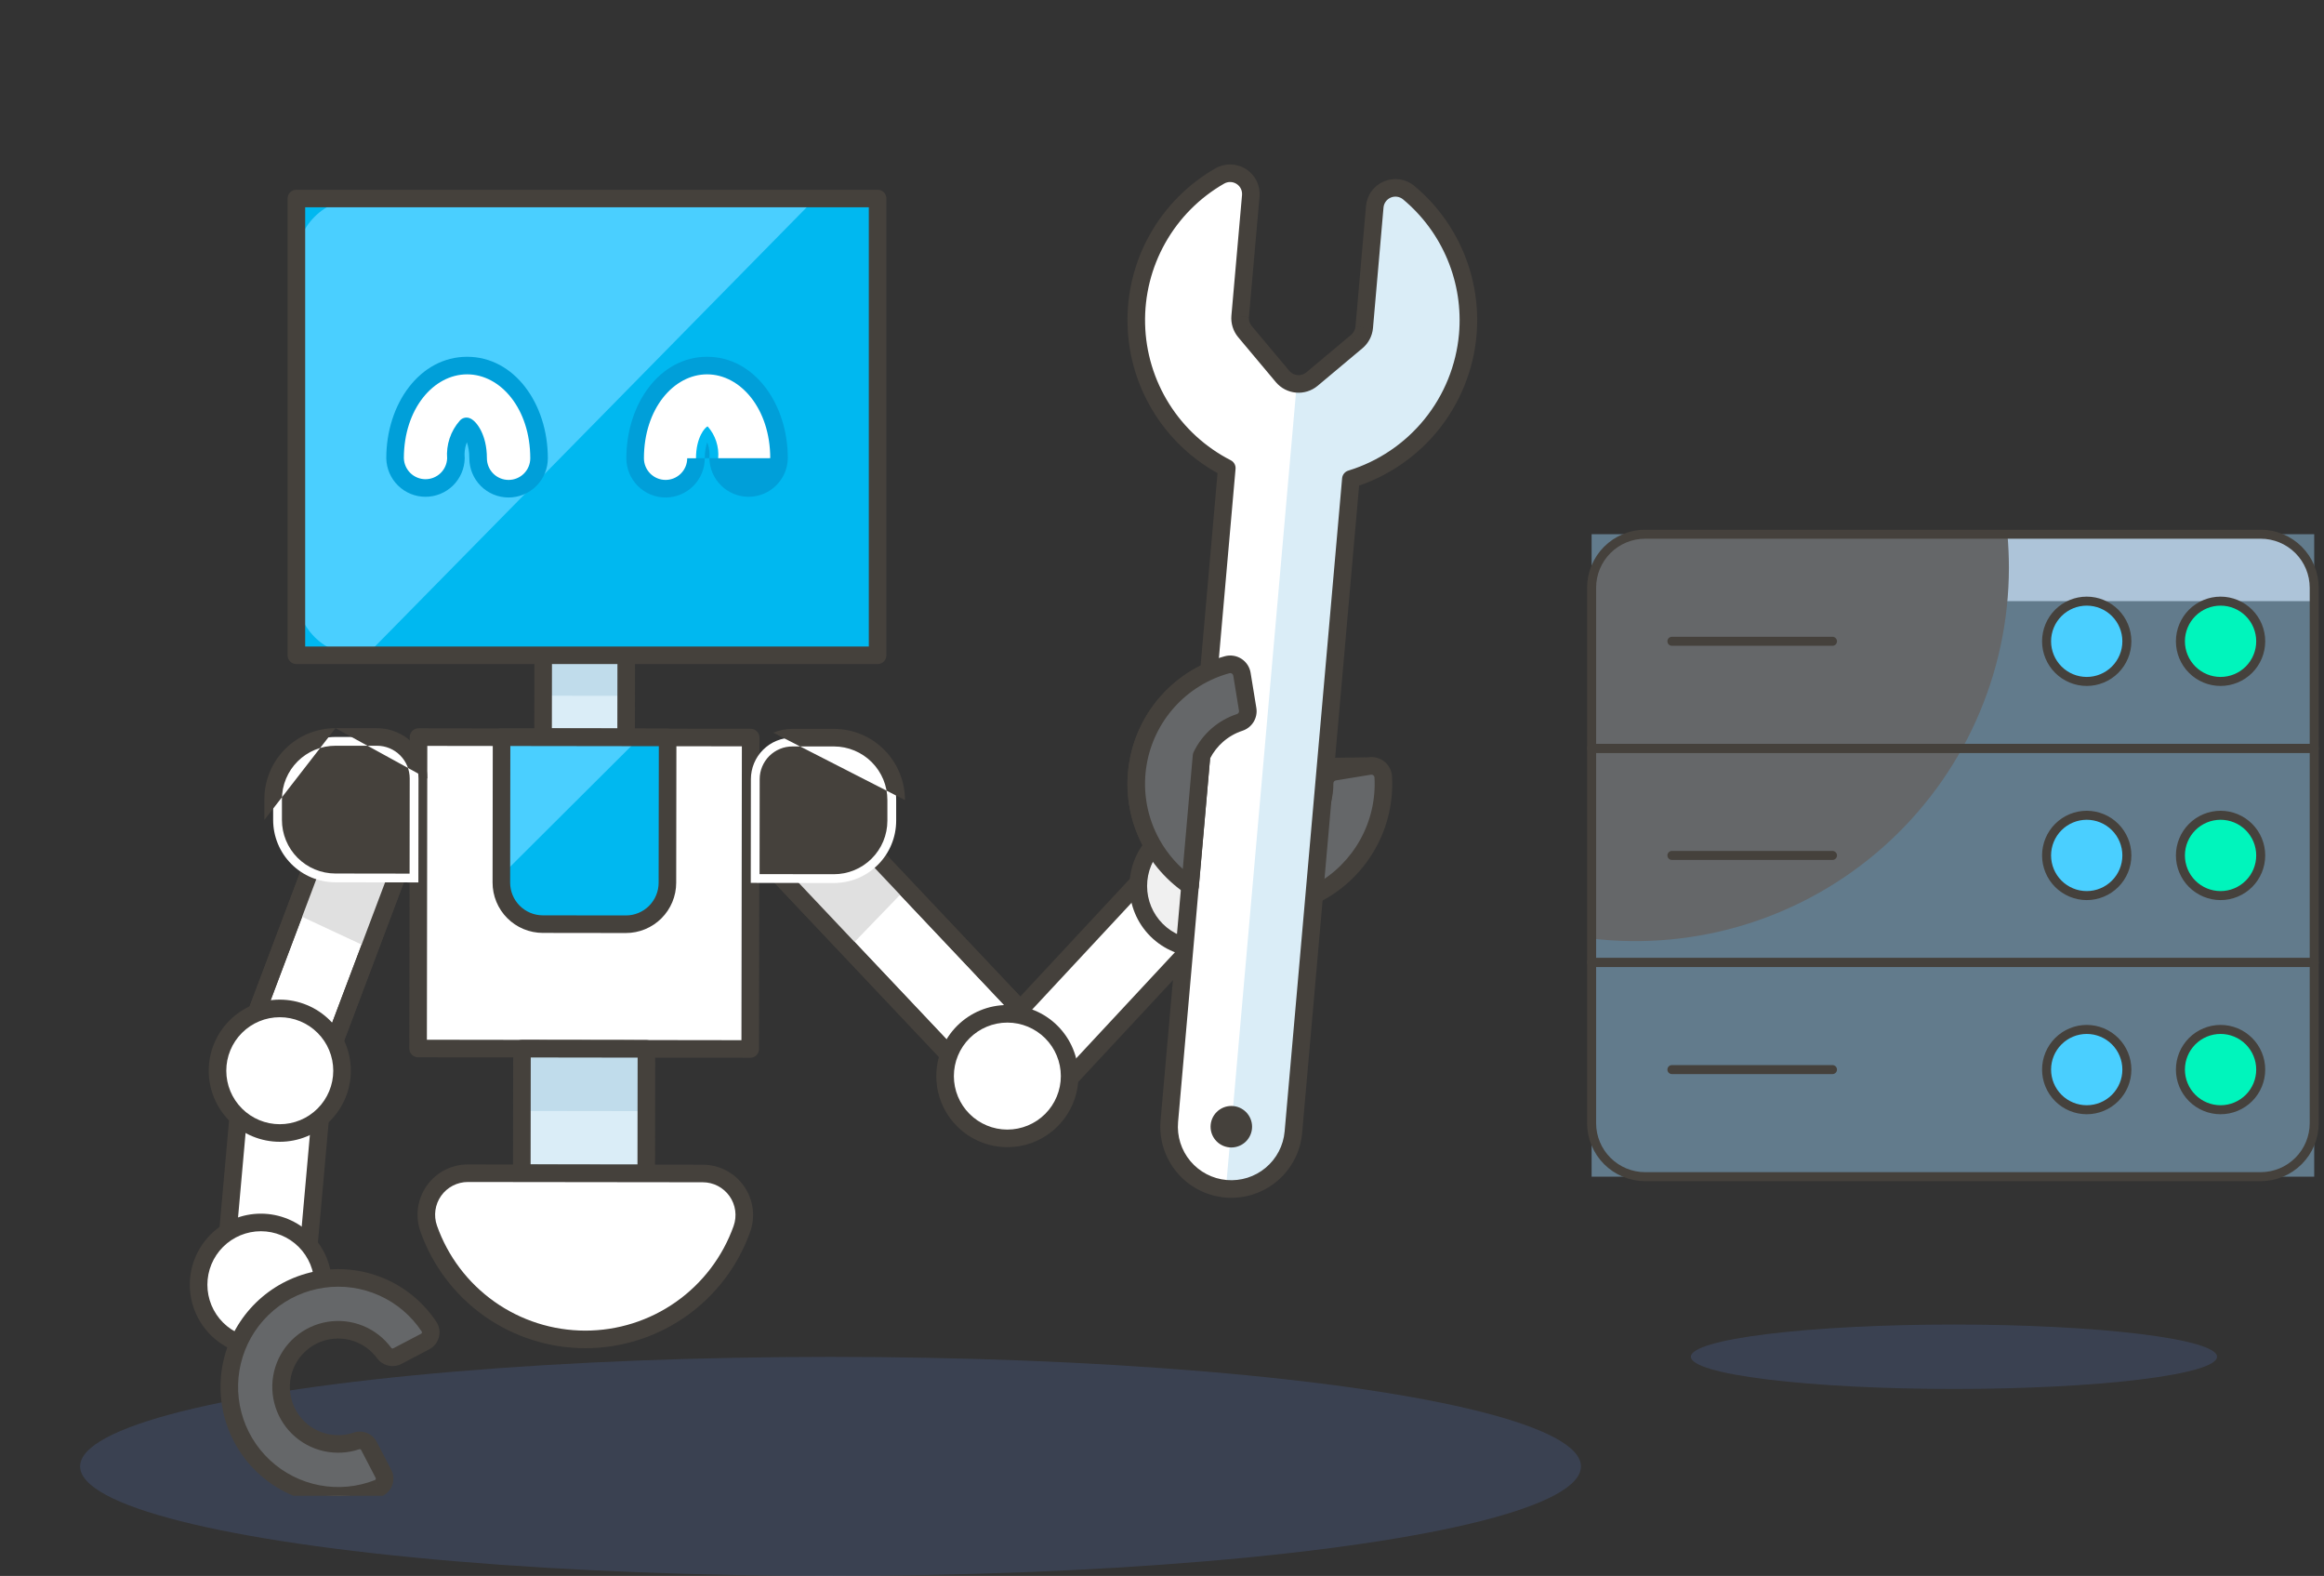 <svg width="413" height="280" viewBox="0 0 413 280" fill="none" xmlns="http://www.w3.org/2000/svg">
<rect x="0" y="0" width="413" height="280" fill="#333333" stroke="none"/>
<ellipse opacity="0.15" cx="147.592" cy="260.542" rx="133.356" ry="19.458" fill="#6A93FF"/>
<g clip-path="url(#clip0)">
<path d="M135.373 152.18L146.101 142.046L184.098 182.271L173.37 192.404L135.373 152.18Z" fill="white"/>
<path fill-rule="evenodd" clip-rule="evenodd" d="M134.238 153.252C133.646 152.625 133.674 151.637 134.301 151.045L145.028 140.911C145.655 140.319 146.643 140.347 147.235 140.974L185.233 181.199C185.825 181.825 185.797 182.813 185.17 183.406L174.442 193.539C173.816 194.131 172.827 194.103 172.235 193.476L134.238 153.252ZM137.58 152.242L173.433 190.197L181.891 182.208L146.038 144.253L137.58 152.242Z" fill="#45413C"/>
<path d="M40.728 192.851L60.249 141.075L74.057 146.281L54.537 198.057L40.728 192.851Z" fill="white"/>
<path fill-rule="evenodd" clip-rule="evenodd" d="M40.178 194.312C39.371 194.008 38.963 193.107 39.268 192.3L58.788 140.524C59.092 139.717 59.993 139.31 60.799 139.614L74.608 144.82C75.414 145.124 75.822 146.025 75.518 146.832L55.997 198.608C55.693 199.415 54.793 199.822 53.986 199.518L40.178 194.312ZM42.74 191.941L53.627 196.045L72.045 147.191L61.159 143.087L42.74 191.941Z" fill="#45413C"/>
<path d="M52.273 162.235L65.684 168.486L74.059 146.279L60.251 141.074L52.273 162.235Z" fill="#E0E0E0"/>
<path d="M135.375 152.181L146.101 142.048L161.036 157.861L150.778 168.486L135.375 152.181Z" fill="#E0E0E0"/>
<path fill-rule="evenodd" clip-rule="evenodd" d="M134.238 153.252C133.646 152.625 133.674 151.637 134.301 151.045L145.028 140.911C145.655 140.319 146.643 140.347 147.235 140.974L185.233 181.199C185.825 181.825 185.797 182.813 185.17 183.406L174.442 193.539C173.816 194.131 172.827 194.103 172.235 193.476L134.238 153.252ZM137.58 152.242L173.433 190.197L181.891 182.208L146.038 144.253L137.58 152.242Z" fill="#45413C"/>
<path fill-rule="evenodd" clip-rule="evenodd" d="M40.178 194.312C39.371 194.008 38.963 193.107 39.268 192.3L58.788 140.524C59.092 139.717 59.993 139.31 60.799 139.614L74.608 144.82C75.414 145.124 75.822 146.025 75.518 146.832L55.997 198.608C55.693 199.415 54.793 199.822 53.986 199.518L40.178 194.312ZM42.74 191.941L53.627 196.045L72.045 147.191L61.159 143.087L42.74 191.941Z" fill="#45413C"/>
<path d="M96.512 130.989L96.533 116.232L111.289 116.253L111.269 131.01L96.512 130.989Z" fill="#DAEDF7"/>
<path d="M96.519 123.612L96.53 116.233L111.287 116.254L111.276 123.632L96.519 123.612Z" fill="#C0DCEB"/>
<path fill-rule="evenodd" clip-rule="evenodd" d="M96.508 132.55C95.646 132.549 94.948 131.849 94.95 130.987L94.97 116.23C94.972 115.368 95.671 114.67 96.534 114.671L111.291 114.692C112.153 114.693 112.851 115.393 112.85 116.255L112.829 131.012C112.828 131.874 112.128 132.572 111.265 132.571L96.508 132.55ZM98.074 129.43L109.709 129.446L109.725 117.812L98.091 117.796L98.074 129.43Z" fill="#45413C"/>
<path d="M74.301 186.294L74.379 130.96L133.403 131.044L133.325 186.377L74.301 186.294Z" fill="white"/>
<path fill-rule="evenodd" clip-rule="evenodd" d="M74.298 187.855C73.435 187.854 72.737 187.154 72.739 186.292L72.817 130.958C72.818 130.096 73.518 129.398 74.38 129.399L133.405 129.483C134.267 129.484 134.965 130.184 134.964 131.046L134.885 186.38C134.884 187.242 134.184 187.94 133.322 187.939L74.298 187.855ZM75.863 184.735L131.765 184.814L131.839 132.603L75.937 132.524L75.863 184.735Z" fill="#45413C"/>
<path d="M92.748 186.344H114.865V208.476H92.748V186.344Z" fill="#DAEDF7"/>
<path d="M92.744 197.386L92.76 186.32L114.876 186.351L114.861 197.417L92.744 197.386Z" fill="#C0DCEB"/>
<path fill-rule="evenodd" clip-rule="evenodd" d="M92.727 210.016C91.865 210.014 91.167 209.314 91.168 208.452L91.2 186.32C91.201 185.458 91.901 184.76 92.763 184.761L114.88 184.793C115.742 184.794 116.44 185.494 116.439 186.356L116.407 208.488C116.406 209.351 115.706 210.049 114.844 210.047L92.727 210.016ZM94.293 206.895L113.287 206.923L113.314 187.913L94.32 187.886L94.293 206.895Z" fill="#45413C"/>
<path d="M118.608 156.846C118.607 157.815 118.415 158.774 118.043 159.668C117.671 160.563 117.126 161.375 116.44 162.059C115.754 162.743 114.94 163.285 114.045 163.655C113.149 164.024 112.189 164.213 111.22 164.212L96.464 164.193C95.495 164.191 94.535 163.999 93.641 163.627C92.746 163.254 91.934 162.709 91.25 162.023C90.566 161.337 90.024 160.522 89.654 159.627C89.285 158.731 89.096 157.771 89.098 156.802L89.135 130.982L118.646 131.023L118.608 156.846Z" fill="#00B8F0"/>
<path d="M113.722 131.017L89.098 155.55L89.135 130.982L113.722 131.017Z" fill="#4ACFFF"/>
<path fill-rule="evenodd" clip-rule="evenodd" d="M87.573 130.98C87.574 130.118 88.274 129.42 89.136 129.421L118.647 129.461C119.061 129.462 119.458 129.627 119.75 129.92C120.042 130.214 120.206 130.611 120.206 131.025L120.168 156.848C120.168 156.848 120.168 156.848 120.168 156.848C120.167 158.021 119.934 159.184 119.483 160.268C119.033 161.351 118.373 162.336 117.541 163.165C116.71 163.994 115.724 164.651 114.638 165.098C113.553 165.546 112.391 165.775 111.217 165.773C111.217 165.773 111.217 165.773 111.217 165.773L96.46 165.754C95.286 165.752 94.124 165.519 93.04 165.068C91.956 164.617 90.972 163.957 90.143 163.125C89.314 162.294 88.657 161.307 88.21 160.222C87.763 159.136 87.533 157.974 87.535 156.8L87.573 130.98ZM90.693 132.546L90.658 156.804C90.656 157.568 90.805 158.325 91.097 159.032C91.388 159.738 91.815 160.38 92.355 160.921C92.894 161.462 93.534 161.892 94.24 162.185C94.945 162.479 95.701 162.63 96.465 162.632L111.221 162.65C111.985 162.652 112.742 162.503 113.448 162.211C114.154 161.92 114.796 161.493 115.337 160.954C115.878 160.414 116.307 159.774 116.6 159.069C116.893 158.364 117.045 157.607 117.046 156.844L117.081 132.582L90.693 132.546Z" fill="#45413C"/>
<path d="M124.899 208.498C126.08 208.5 127.243 208.785 128.291 209.329C129.339 209.873 130.241 210.661 130.921 211.627C131.601 212.592 132.039 213.706 132.199 214.876C132.36 216.046 132.237 217.237 131.841 218.349C129.795 224.099 126.017 229.074 121.028 232.589C116.039 236.104 110.083 237.987 103.98 237.978C97.877 237.969 91.926 236.069 86.947 232.54C81.968 229.01 78.205 224.024 76.176 218.268C75.787 217.155 75.669 215.965 75.834 214.797C75.999 213.629 76.442 212.518 77.124 211.556C77.807 210.594 78.711 209.81 79.759 209.27C80.807 208.729 81.969 208.447 83.149 208.448L124.899 208.498Z" fill="white"/>
<path fill-rule="evenodd" clip-rule="evenodd" d="M83.147 210.009C82.218 210.009 81.302 210.231 80.475 210.657C79.649 211.083 78.937 211.702 78.398 212.46C77.86 213.218 77.511 214.094 77.381 215.015C77.251 215.936 77.343 216.874 77.65 217.751C79.572 223.202 83.135 227.923 87.851 231.266C92.567 234.609 98.202 236.408 103.983 236.417C109.763 236.425 115.404 234.642 120.13 231.313C124.855 227.984 128.433 223.272 130.371 217.826C130.683 216.949 130.78 216.01 130.653 215.088C130.527 214.165 130.181 213.287 129.645 212.526C129.109 211.765 128.398 211.144 127.572 210.714C126.746 210.285 125.829 210.061 124.898 210.059C124.898 210.059 124.898 210.059 124.898 210.059L83.147 210.009ZM79.044 207.882C80.313 207.227 81.722 206.886 83.15 206.887L124.902 206.937C126.333 206.939 127.742 207.284 129.012 207.944C130.281 208.603 131.374 209.558 132.198 210.727C133.022 211.897 133.553 213.247 133.747 214.664C133.941 216.082 133.792 217.525 133.312 218.873C131.158 224.927 127.181 230.165 121.928 233.866C116.675 237.566 110.404 239.549 103.978 239.539C97.552 239.53 91.287 237.529 86.045 233.813C80.803 230.097 76.841 224.848 74.704 218.787L74.703 218.784C74.231 217.435 74.089 215.993 74.289 214.578C74.489 213.164 75.025 211.817 75.852 210.652C76.679 209.487 77.774 208.537 79.044 207.882Z" fill="#45413C"/>
<path d="M133.42 156.867L148.177 156.886C149.63 156.888 151.069 156.604 152.413 156.05C153.756 155.496 154.977 154.682 156.006 153.656C157.035 152.63 157.852 151.411 158.41 150.069C158.968 148.728 159.256 147.289 159.259 145.836V142.148C159.263 139.213 158.101 136.396 156.029 134.317C153.956 132.239 151.143 131.068 148.208 131.063H140.83C139.861 131.062 138.901 131.251 138.005 131.62C137.109 131.99 136.295 132.532 135.609 133.217C134.922 133.901 134.378 134.714 134.006 135.609C133.634 136.504 133.443 137.463 133.442 138.432L133.42 156.867Z" fill="white"/>
<path fill-rule="evenodd" clip-rule="evenodd" d="M137.41 130.177C138.495 129.73 139.657 129.5 140.831 129.502C140.832 129.502 140.831 129.502 140.831 129.502H148.211C151.56 129.508 154.77 130.843 157.135 133.215C159.499 135.587 160.825 138.801 160.82 142.15M148.175 158.447C148.175 158.447 148.175 158.447 148.175 158.447V158.447ZM131.881 138.431C131.881 138.431 131.881 138.431 131.881 138.431V138.431ZM140.827 132.624C140.063 132.623 139.307 132.772 138.6 133.064C137.894 133.355 137.252 133.783 136.711 134.322C136.171 134.862 135.741 135.502 135.448 136.208C135.155 136.913 135.004 137.67 135.003 138.434L134.983 155.308L148.179 155.325C149.427 155.327 150.664 155.083 151.818 154.607C152.972 154.131 154.02 153.432 154.904 152.551C155.788 151.669 156.49 150.622 156.969 149.47C157.448 148.318 157.696 147.083 157.698 145.835C157.698 145.834 157.698 145.835 157.698 145.835L157.698 142.146C157.701 139.625 156.703 137.205 154.923 135.42C153.143 133.634 150.728 132.629 148.207 132.624L140.827 132.624Z" fill="#45413C"/>
<path d="M175.832 185.238L203.569 155.442L214.37 165.497L186.633 195.293L175.832 185.238Z" fill="white"/>
<path fill-rule="evenodd" clip-rule="evenodd" d="M174.768 186.381C174.137 185.793 174.101 184.805 174.689 184.174L202.426 154.379C203.014 153.747 204.001 153.712 204.633 154.3L215.434 164.355C216.065 164.942 216.1 165.93 215.513 166.561L187.775 196.357C187.188 196.988 186.2 197.023 185.569 196.436L174.768 186.381ZM178.038 185.159L186.554 193.086L212.163 165.576L203.648 157.649L178.038 185.159Z" fill="#45413C"/>
<path d="M243.396 136.097C243.685 136.05 243.981 136.065 244.265 136.139C244.549 136.214 244.813 136.348 245.042 136.532C245.271 136.715 245.458 136.945 245.593 137.206C245.727 137.466 245.805 137.752 245.822 138.045C246.056 142.185 245.113 146.307 243.102 149.933C241.091 153.56 238.095 156.543 234.46 158.538C230.825 160.533 226.699 161.458 222.56 161.207C218.421 160.955 214.438 159.537 211.071 157.116C207.705 154.695 205.092 151.371 203.536 147.528C201.979 143.684 201.543 139.479 202.276 135.398C203.01 131.316 204.884 127.526 207.681 124.465C210.479 121.405 214.086 119.199 218.085 118.102C218.368 118.025 218.664 118.008 218.954 118.053C219.243 118.097 219.521 118.202 219.768 118.361C220.014 118.519 220.225 118.727 220.387 118.972C220.548 119.217 220.656 119.493 220.705 119.782L221.726 126.027C221.806 126.519 221.708 127.024 221.448 127.45C221.189 127.876 220.786 128.195 220.311 128.35C218.292 129.011 216.495 130.218 215.119 131.837C213.744 133.457 212.844 135.426 212.519 137.525C212.194 139.625 212.457 141.774 213.278 143.733C214.099 145.693 215.447 147.387 217.172 148.627C218.897 149.868 220.932 150.607 223.051 150.761C225.17 150.916 227.291 150.481 229.178 149.505C231.065 148.528 232.645 147.049 233.742 145.229C234.84 143.41 235.412 141.322 235.396 139.197C235.392 138.698 235.566 138.214 235.888 137.833C236.21 137.451 236.658 137.198 237.151 137.118L243.396 136.097Z" fill="#656769"/>
<path fill-rule="evenodd" clip-rule="evenodd" d="M218.715 119.596C218.641 119.585 218.566 119.589 218.494 119.608C214.78 120.627 211.431 122.676 208.833 125.519C206.234 128.362 204.493 131.883 203.812 135.674C203.13 139.465 203.536 143.371 204.981 146.942C206.427 150.512 208.854 153.6 211.982 155.848C215.109 158.097 218.809 159.414 222.654 159.648C226.499 159.882 230.331 159.023 233.708 157.169C237.084 155.316 239.868 152.545 241.735 149.176C243.603 145.808 244.479 141.98 244.262 138.135C244.258 138.06 244.238 137.987 244.204 137.921C244.169 137.854 244.121 137.796 244.063 137.749C244.005 137.702 243.937 137.668 243.865 137.649C243.793 137.63 243.718 137.626 243.645 137.638C243.644 137.638 243.645 137.638 243.645 137.638L237.399 138.659C237.275 138.679 237.162 138.743 237.08 138.84C236.999 138.936 236.955 139.058 236.956 139.184C236.974 141.597 236.324 143.969 235.078 146.036C233.831 148.102 232.037 149.783 229.894 150.891C227.751 152 225.343 152.494 222.936 152.318C220.529 152.143 218.219 151.304 216.259 149.895C214.3 148.486 212.77 146.562 211.837 144.337C210.904 142.111 210.606 139.671 210.975 137.287C211.344 134.902 212.366 132.666 213.928 130.827C215.49 128.987 217.531 127.617 219.824 126.866L219.826 126.865C219.946 126.826 220.048 126.746 220.114 126.638C220.179 126.531 220.204 126.403 220.184 126.279C220.184 126.279 220.184 126.279 220.184 126.279L219.163 120.039C219.163 120.038 219.163 120.039 219.163 120.039C219.151 119.965 219.123 119.893 219.082 119.831C219.041 119.769 218.987 119.715 218.924 119.675C218.86 119.634 218.789 119.607 218.715 119.596ZM217.674 116.595C218.168 116.461 218.684 116.432 219.189 116.51C219.695 116.587 220.179 116.77 220.609 117.046C221.039 117.322 221.407 117.685 221.689 118.112C221.97 118.539 222.159 119.021 222.243 119.525L222.244 119.53L223.265 125.775C223.406 126.635 223.234 127.517 222.781 128.262C222.328 129.006 221.623 129.563 220.795 129.834M217.674 116.595L217.671 116.596L217.674 116.595ZM217.671 116.596C213.387 117.771 209.524 120.134 206.528 123.412L217.671 116.596ZM206.528 123.412C203.531 126.69 201.524 130.75 200.738 135.121L206.528 123.412ZM220.795 129.834C219.051 130.405 217.497 131.448 216.308 132.848C215.119 134.248 214.342 135.949 214.061 137.764C213.78 139.579 214.007 141.436 214.717 143.13C215.426 144.824 216.591 146.288 218.082 147.36C219.573 148.432 221.332 149.07 223.164 149.204C224.995 149.338 226.828 148.962 228.459 148.118C230.09 147.274 231.456 145.995 232.404 144.423C233.353 142.851 233.847 141.047 233.833 139.211M243.145 134.556C243.651 134.474 244.167 134.499 244.662 134.63C245.157 134.761 245.619 134.994 246.018 135.314C246.418 135.635 246.745 136.036 246.979 136.491C247.214 136.946 247.35 137.445 247.379 137.956C247.63 142.39 246.62 146.806 244.466 150.69C242.313 154.575 239.104 157.77 235.21 159.907C231.316 162.044 226.897 163.035 222.464 162.765C218.031 162.495 213.765 160.976 210.159 158.384C206.553 155.791 203.754 152.23 202.087 148.114C200.42 143.997 199.953 139.493 200.738 135.121M243.145 134.556L243.143 134.556L243.145 134.556ZM243.143 134.556L236.9 135.577L243.143 134.556ZM236.9 135.577C236.039 135.716 235.256 136.159 234.694 136.826C234.132 137.492 233.826 138.339 233.833 139.211M236.9 135.577C236.9 135.577 236.9 135.577 236.9 135.577V135.577Z" fill="#45413C"/>
<path d="M202.291 157.42C202.291 160.355 203.457 163.17 205.532 165.245C207.607 167.32 210.422 168.486 213.357 168.486C216.292 168.486 219.107 167.32 221.182 165.245C223.257 163.17 224.423 160.355 224.423 157.42C224.423 154.485 223.257 151.67 221.182 149.595C219.107 147.52 216.292 146.354 213.357 146.354C210.422 146.354 207.607 147.52 205.532 149.595C203.457 151.67 202.291 154.485 202.291 157.42Z" fill="#F0F0F0"/>
<path fill-rule="evenodd" clip-rule="evenodd" d="M204.427 148.491C206.795 146.123 210.007 144.793 213.356 144.793C216.705 144.793 219.917 146.123 222.285 148.491C224.653 150.86 225.983 154.071 225.983 157.42C225.983 160.769 224.653 163.981 222.285 166.349C219.917 168.717 216.705 170.048 213.356 170.048C210.007 170.048 206.795 168.717 204.427 166.349C202.059 163.981 200.729 160.769 200.729 157.42C200.729 154.071 202.059 150.86 204.427 148.491ZM213.356 147.915C210.835 147.915 208.417 148.917 206.635 150.699C204.852 152.482 203.851 154.899 203.851 157.42C203.851 159.941 204.852 162.359 206.635 164.141C208.417 165.924 210.835 166.925 213.356 166.925C215.877 166.925 218.294 165.924 220.077 164.141C221.859 162.359 222.861 159.941 222.861 157.42C222.861 154.899 221.859 152.482 220.077 150.699C218.294 148.917 215.877 147.915 213.356 147.915Z" fill="#45413C"/>
<path d="M167.953 191.193C167.953 194.128 169.119 196.943 171.194 199.018C173.27 201.093 176.084 202.259 179.019 202.259C181.954 202.259 184.769 201.093 186.844 199.018C188.919 196.943 190.085 194.128 190.085 191.193C190.085 188.258 188.919 185.443 186.844 183.368C184.769 181.293 181.954 180.127 179.019 180.127C176.084 180.127 173.27 181.293 171.194 183.368C169.119 185.443 167.953 188.258 167.953 191.193Z" fill="white"/>
<path fill-rule="evenodd" clip-rule="evenodd" d="M170.089 182.264C172.457 179.896 175.669 178.566 179.018 178.566C182.367 178.566 185.579 179.896 187.947 182.264C190.315 184.632 191.645 187.844 191.645 191.193C191.645 194.542 190.315 197.754 187.947 200.122C185.579 202.49 182.367 203.82 179.018 203.82C175.669 203.82 172.457 202.49 170.089 200.122C167.721 197.754 166.391 194.542 166.391 191.193C166.391 187.844 167.721 184.632 170.089 182.264ZM179.018 181.688C176.497 181.688 174.08 182.69 172.297 184.472C170.515 186.255 169.513 188.672 169.513 191.193C169.513 193.714 170.515 196.131 172.297 197.914C174.08 199.696 176.497 200.698 179.018 200.698C181.539 200.698 183.956 199.696 185.739 197.914C187.521 196.131 188.523 193.714 188.523 191.193C188.523 188.672 187.521 186.255 185.739 184.472C183.956 182.69 181.539 181.688 179.018 181.688Z" fill="#45413C"/>
<path d="M42.778 193.426L57.481 192.18L54.596 224.513L39.893 225.762L42.778 193.426Z" fill="white"/>
<path fill-rule="evenodd" clip-rule="evenodd" d="M58.589 191.078C58.914 191.405 59.078 191.859 59.037 192.318L56.152 224.652C56.085 225.407 55.485 226.004 54.729 226.069L40.025 227.318C39.566 227.357 39.112 227.191 38.787 226.864C38.462 226.537 38.297 226.083 38.338 225.623L41.223 193.287C41.291 192.532 41.891 191.934 42.647 191.87L57.35 190.624C57.81 190.585 58.263 190.751 58.589 191.078ZM44.217 194.87L41.614 224.049L53.158 223.068L55.762 193.892L44.217 194.87Z" fill="#45413C"/>
<path d="M74.35 156.783L59.597 156.761C56.661 156.757 53.848 155.588 51.775 153.509C49.702 151.431 48.54 148.615 48.543 145.68V141.989C48.545 140.536 48.833 139.097 49.391 137.755C49.949 136.414 50.766 135.195 51.795 134.169C52.824 133.142 54.045 132.329 55.389 131.775C56.732 131.221 58.172 130.936 59.625 130.938H67.003C67.972 130.939 68.932 131.131 69.826 131.503C70.721 131.875 71.534 132.419 72.219 133.105C72.903 133.791 73.445 134.606 73.815 135.501C74.184 136.397 74.374 137.357 74.372 138.326L74.35 156.783Z" fill="white"/>
<path fill-rule="evenodd" clip-rule="evenodd" d="M59.621 132.5C58.373 132.498 57.137 132.742 55.983 133.218C54.829 133.694 53.78 134.393 52.896 135.274C52.013 136.155 51.311 137.202 50.832 138.355C50.352 139.507 50.105 140.742 50.103 141.99V145.68C50.1 148.201 51.099 150.622 52.879 152.407C54.66 154.192 57.076 155.197 59.597 155.2L72.79 155.22L72.81 138.324C72.811 137.56 72.662 136.803 72.37 136.097C72.079 135.391 71.651 134.749 71.112 134.208C70.573 133.667 69.932 133.238 69.226 132.945C68.521 132.652 67.765 132.5 67.001 132.5L59.621 132.5ZM59.624 129.377C57.967 129.375 56.325 129.699 54.792 130.332C53.259 130.964 51.866 131.892 50.691 133.063C49.517 134.234 48.585 135.625 47.949 137.156C47.312 138.687 46.983 140.328 46.98 141.987L46.98 145.679M59.624 129.377H67.002C68.176 129.378 69.34 129.611 70.424 130.061C71.509 130.512 72.493 131.171 73.323 132.003C74.152 132.834 74.809 133.821 75.257 134.906C75.705 135.991 75.934 137.154 75.932 138.328" fill="#45413C"/>
<path d="M38.652 190.237C38.652 193.172 39.818 195.987 41.894 198.062C43.969 200.138 46.783 201.304 49.718 201.304C52.653 201.304 55.468 200.138 57.543 198.062C59.619 195.987 60.785 193.172 60.785 190.237C60.785 187.303 59.619 184.488 57.543 182.413C55.468 180.337 52.653 179.171 49.718 179.171C46.783 179.171 43.969 180.337 41.894 182.413C39.818 184.488 38.652 187.303 38.652 190.237Z" fill="white"/>
<path fill-rule="evenodd" clip-rule="evenodd" d="M40.79 181.309C43.158 178.941 46.37 177.61 49.719 177.61C53.068 177.61 56.28 178.94 58.648 181.309C61.016 183.677 62.346 186.888 62.346 190.237C62.346 193.586 61.016 196.798 58.648 199.166C56.28 201.534 53.068 202.865 49.719 202.865C46.37 202.865 43.158 201.534 40.79 199.166C38.422 196.798 37.092 193.586 37.092 190.237C37.092 186.888 38.422 183.677 40.79 181.309ZM49.719 180.733C47.198 180.733 44.781 181.734 42.998 183.517C41.216 185.299 40.214 187.717 40.214 190.237C40.214 192.758 41.216 195.176 42.998 196.958C44.781 198.741 47.198 199.742 49.719 199.742C52.24 199.742 54.658 198.741 56.44 196.958C58.223 195.176 59.224 192.758 59.224 190.237C59.224 187.717 58.223 185.299 56.44 183.517C54.658 181.734 52.24 180.733 49.719 180.733Z" fill="#45413C"/>
<path d="M35.293 228.263C35.293 229.717 35.579 231.156 36.135 232.498C36.691 233.841 37.507 235.061 38.534 236.088C39.562 237.116 40.782 237.931 42.124 238.487C43.467 239.043 44.906 239.329 46.359 239.329C47.812 239.329 49.251 239.043 50.594 238.487C51.937 237.931 53.156 237.116 54.184 236.088C55.212 235.061 56.027 233.841 56.583 232.498C57.139 231.156 57.425 229.717 57.425 228.263C57.425 226.81 57.139 225.371 56.583 224.029C56.027 222.686 55.212 221.466 54.184 220.438C53.156 219.411 51.937 218.596 50.594 218.04C49.251 217.484 47.812 217.197 46.359 217.197C44.906 217.197 43.467 217.484 42.124 218.04C40.782 218.596 39.562 219.411 38.534 220.438C37.507 221.466 36.691 222.686 36.135 224.029C35.579 225.371 35.293 226.81 35.293 228.263Z" fill="white"/>
<path fill-rule="evenodd" clip-rule="evenodd" d="M41.528 216.597C43.059 215.962 44.702 215.636 46.36 215.636C48.018 215.636 49.66 215.962 51.192 216.597C52.724 217.232 54.116 218.162 55.289 219.334C56.461 220.507 57.391 221.899 58.026 223.431C58.66 224.963 58.987 226.605 58.987 228.263C58.987 229.921 58.66 231.563 58.026 233.095C57.391 234.627 56.461 236.019 55.289 237.192C54.116 238.365 52.724 239.295 51.192 239.929C49.66 240.564 48.018 240.89 46.36 240.89C44.702 240.89 43.059 240.564 41.528 239.929C39.995 239.295 38.603 238.365 37.431 237.192C36.258 236.019 35.328 234.627 34.694 233.095C34.059 231.563 33.732 229.921 33.732 228.263C33.732 226.605 34.059 224.963 34.694 223.431C35.328 221.899 36.258 220.507 37.431 219.334C38.603 218.162 39.995 217.232 41.528 216.597ZM46.36 218.758C45.112 218.758 43.876 219.004 42.722 219.482C41.569 219.959 40.521 220.66 39.639 221.542C38.756 222.425 38.056 223.473 37.578 224.626C37.101 225.779 36.855 227.015 36.855 228.263C36.855 229.511 37.101 230.747 37.578 231.9C38.056 233.054 38.756 234.101 39.639 234.984C40.521 235.867 41.569 236.567 42.722 237.044C43.876 237.522 45.112 237.768 46.36 237.768C47.608 237.768 48.844 237.522 49.997 237.044C51.15 236.567 52.198 235.867 53.081 234.984C53.963 234.101 54.663 233.054 55.141 231.9C55.619 230.747 55.865 229.511 55.865 228.263C55.865 227.015 55.619 225.779 55.141 224.626C54.663 223.473 53.963 222.425 53.081 221.542C52.198 220.66 51.15 219.959 49.997 219.482C48.844 219.004 47.608 218.758 46.36 218.758Z" fill="#45413C"/>
<path d="M52.67 35.272H155.959V116.428H52.67V35.272Z" fill="#00B8F0"/>
<path d="M65.102 116.425H63.734C60.799 116.425 57.984 115.259 55.909 113.184C53.834 111.109 52.668 108.294 52.668 105.359V46.344C52.667 44.89 52.952 43.45 53.508 42.106C54.063 40.763 54.878 39.542 55.906 38.513C56.934 37.484 58.154 36.669 59.497 36.112C60.84 35.555 62.28 35.269 63.734 35.269H144.897L65.102 116.425Z" fill="#4ACFFF"/>
<path d="M90.365 86.83C88.933 86.827 87.561 86.256 86.549 85.243C85.537 84.23 84.968 82.857 84.966 81.425C84.966 77.678 83.336 75.898 82.896 75.755C82.215 76.523 81.697 77.422 81.375 78.397C81.053 79.372 80.933 80.402 81.022 81.425C80.988 82.837 80.404 84.179 79.394 85.165C78.383 86.151 77.027 86.703 75.616 86.703C74.204 86.703 72.848 86.151 71.838 85.165C70.827 84.179 70.243 82.837 70.209 81.425C70.209 72.189 75.829 64.951 83.011 64.951C90.193 64.951 95.795 72.189 95.795 81.425C95.794 82.137 95.653 82.841 95.379 83.498C95.106 84.155 94.705 84.752 94.201 85.254C93.697 85.756 93.098 86.154 92.44 86.424C91.781 86.695 91.076 86.833 90.365 86.83Z" fill="white"/>
<path fill-rule="evenodd" clip-rule="evenodd" d="M71.771 81.405C71.799 82.403 72.215 83.35 72.929 84.048C73.648 84.749 74.612 85.142 75.616 85.142C76.621 85.142 77.585 84.749 78.304 84.048C79.004 83.364 79.417 82.439 79.46 81.463C79.368 80.261 79.515 79.052 79.893 77.907C80.282 76.731 80.906 75.646 81.728 74.719C82.141 74.254 82.79 74.078 83.381 74.27C83.698 74.374 83.945 74.552 84.09 74.669C84.261 74.807 84.426 74.97 84.581 75.147C84.892 75.503 85.21 75.97 85.495 76.544C86.069 77.7 86.528 79.32 86.528 81.423C86.529 82.442 86.934 83.419 87.654 84.14C88.374 84.861 89.35 85.267 90.369 85.269L90.365 86.829L90.371 85.269C90.877 85.271 91.379 85.172 91.847 84.98C92.316 84.788 92.741 84.505 93.1 84.148C93.459 83.79 93.744 83.366 93.939 82.898C94.133 82.431 94.234 81.93 94.234 81.423C94.233 72.657 88.985 66.512 83.012 66.512C77.041 66.512 71.779 72.652 71.771 81.405ZM90.361 88.391C91.278 88.394 92.186 88.217 93.034 87.868C93.882 87.52 94.653 87.007 95.303 86.361C95.953 85.714 96.469 84.945 96.821 84.098C97.174 83.252 97.356 82.344 97.357 81.427V81.425C97.357 71.719 91.402 63.39 83.012 63.39C74.624 63.39 68.648 71.716 68.648 81.425L68.649 81.463C68.693 83.281 69.446 85.011 70.748 86.282C72.05 87.553 73.797 88.265 75.616 88.265C77.436 88.265 79.183 87.553 80.485 86.282C81.787 85.011 82.54 83.281 82.584 81.463C82.585 81.405 82.583 81.347 82.578 81.289C82.507 80.478 82.603 79.66 82.858 78.887C82.892 78.783 82.929 78.681 82.969 78.58C83.211 79.273 83.405 80.213 83.405 81.425L83.405 81.427C83.407 83.272 84.141 85.041 85.445 86.346C86.748 87.652 88.516 88.387 90.361 88.391Z" fill="#009FD9"/>
<path d="M118.267 86.83C118.977 86.831 119.681 86.692 120.338 86.421C120.995 86.15 121.592 85.752 122.095 85.25C122.598 84.748 122.997 84.152 123.27 83.496C123.543 82.839 123.683 82.136 123.684 81.425C123.684 77.678 125.314 75.898 125.754 75.755C126.436 76.523 126.953 77.422 127.275 78.397C127.597 79.372 127.717 80.402 127.628 81.425C127.662 82.837 128.246 84.179 129.257 85.165C130.267 86.151 131.623 86.703 133.035 86.703C134.446 86.703 135.802 86.151 136.812 85.165C137.823 84.179 138.407 82.837 138.441 81.425C138.441 72.189 132.821 64.951 125.655 64.951C118.488 64.951 112.871 72.189 112.871 81.425C112.873 82.857 113.441 84.229 114.453 85.242C115.464 86.255 116.835 86.826 118.267 86.83Z" fill="white"/>
<path fill-rule="evenodd" clip-rule="evenodd" d="M111.311 81.425C111.311 71.718 117.282 63.39 125.655 63.39C134.028 63.39 140.003 71.718 140.003 81.425L140.003 81.463C139.959 83.281 139.206 85.011 137.904 86.282C136.602 87.553 134.855 88.265 133.035 88.265C131.216 88.265 129.469 87.553 128.167 86.282C126.865 85.011 126.112 83.281 126.068 81.463C126.066 81.405 126.068 81.347 126.073 81.289C126.144 80.478 126.049 79.66 125.793 78.887C125.759 78.783 125.722 78.681 125.683 78.58C125.44 79.273 125.246 80.213 125.246 81.425L125.246 81.427C125.245 82.343 125.064 83.249 124.712 84.095C124.361 84.94 123.847 85.708 123.198 86.355C122.55 87.002 121.781 87.514 120.935 87.864C120.088 88.213 119.181 88.392 118.266 88.391L118.263 88.391C116.419 88.386 114.651 87.65 113.348 86.345C112.045 85.04 111.313 83.271 111.311 81.427L111.311 81.425ZM114.433 81.424C114.434 82.442 114.839 83.418 115.558 84.139C116.277 84.859 117.253 85.266 118.271 85.269C118.776 85.269 119.276 85.17 119.743 84.978C120.21 84.785 120.635 84.501 120.993 84.144C121.351 83.787 121.635 83.363 121.829 82.896C122.023 82.43 122.123 81.93 122.124 81.424M136.881 81.405C136.873 72.651 131.61 66.512 125.655 66.512C119.697 66.512 114.433 72.659 114.433 81.424" fill="#009FD9"/>
<path fill-rule="evenodd" clip-rule="evenodd" d="M51.109 35.272C51.109 34.409 51.808 33.71 52.671 33.71H155.959C156.822 33.71 157.521 34.409 157.521 35.272V116.428C157.521 117.291 156.822 117.99 155.959 117.99H52.671C51.808 117.99 51.109 117.291 51.109 116.428V35.272ZM54.232 36.833V114.867H154.398V36.833H54.232Z" fill="#45413C"/>
<path d="M75.555 238.358C75.784 238.239 75.986 238.073 76.147 237.87C76.308 237.668 76.424 237.434 76.489 237.184C76.553 236.933 76.564 236.672 76.521 236.417C76.478 236.162 76.382 235.919 76.239 235.704C74.218 232.659 71.376 230.249 68.043 228.751C64.71 227.254 61.02 226.73 57.402 227.241C53.783 227.752 50.383 229.277 47.595 231.64C44.807 234.002 42.744 237.105 41.646 240.59C40.547 244.076 40.457 247.801 41.387 251.335C42.316 254.869 44.227 258.068 46.899 260.562C49.57 263.056 52.892 264.742 56.482 265.427C60.072 266.112 63.782 265.766 67.184 264.431C67.424 264.335 67.641 264.19 67.822 264.006C68.002 263.821 68.142 263.601 68.233 263.359C68.323 263.117 68.362 262.859 68.347 262.601C68.332 262.343 68.263 262.091 68.145 261.861L65.569 256.912C65.367 256.522 65.031 256.217 64.624 256.053C64.216 255.889 63.763 255.876 63.346 256.016C61.571 256.617 59.664 256.714 57.837 256.297C56.01 255.879 54.334 254.964 52.995 253.653C51.657 252.341 50.707 250.685 50.253 248.867C49.798 247.048 49.856 245.14 50.42 243.353C50.984 241.566 52.032 239.97 53.448 238.742C54.864 237.514 56.592 236.702 58.441 236.397C60.29 236.091 62.188 236.304 63.923 237.011C65.659 237.719 67.165 238.893 68.273 240.403C68.534 240.759 68.913 241.009 69.342 241.108C69.771 241.208 70.222 241.151 70.612 240.947L75.555 238.358Z" fill="#656769"/>
<path fill-rule="evenodd" clip-rule="evenodd" d="M57.182 225.695C61.093 225.143 65.079 225.709 68.682 227.327C72.284 228.946 75.355 231.55 77.538 234.841C77.539 234.841 77.538 234.84 77.538 234.841C77.803 235.238 77.98 235.687 78.059 236.157C78.139 236.628 78.118 237.111 77.999 237.573C77.88 238.036 77.665 238.468 77.368 238.842C77.071 239.215 76.699 239.522 76.277 239.742L75.554 238.358L76.275 239.743L71.335 242.33C70.614 242.707 69.78 242.813 68.988 242.629C68.195 242.445 67.495 241.983 67.013 241.327C67.013 241.327 67.013 241.327 67.013 241.327C66.075 240.049 64.801 239.055 63.333 238.457C61.865 237.859 60.259 237.679 58.695 237.937C57.13 238.196 55.668 238.882 54.47 239.921C53.272 240.96 52.385 242.31 51.908 243.823C51.431 245.335 51.382 246.95 51.766 248.488C52.151 250.026 52.954 251.428 54.087 252.538C55.219 253.647 56.637 254.422 58.183 254.774C59.729 255.127 61.343 255.045 62.845 254.537C63.614 254.278 64.453 254.301 65.206 254.605C65.959 254.909 66.579 255.471 66.954 256.192L69.533 261.148C69.75 261.571 69.877 262.035 69.905 262.51C69.932 262.985 69.86 263.46 69.694 263.906C69.527 264.351 69.269 264.757 68.936 265.097C68.603 265.438 68.204 265.704 67.762 265.881L67.753 265.884C64.077 267.327 60.068 267.701 56.188 266.961C52.309 266.221 48.719 264.398 45.832 261.703C42.945 259.008 40.88 255.551 39.876 251.732C38.871 247.913 38.968 243.887 40.155 240.121C41.343 236.355 43.572 233.001 46.585 230.448C49.598 227.895 53.272 226.248 57.182 225.695ZM67.402 230.175C64.337 228.799 60.946 228.317 57.619 228.787C54.292 229.257 51.166 230.659 48.603 232.831C46.04 235.002 44.143 237.855 43.133 241.06C42.123 244.264 42.041 247.689 42.895 250.938C43.75 254.187 45.507 257.128 47.963 259.421C50.419 261.713 53.473 263.264 56.773 263.893C60.074 264.523 63.485 264.205 66.612 262.978L67.183 264.431L66.603 262.981C66.641 262.966 66.676 262.943 66.704 262.914C66.733 262.885 66.755 262.85 66.769 262.812C66.784 262.773 66.79 262.732 66.787 262.692C66.785 262.652 66.775 262.612 66.757 262.577C66.756 262.576 66.756 262.575 66.755 262.575L64.183 257.633C64.152 257.573 64.101 257.526 64.039 257.501C63.977 257.476 63.908 257.474 63.844 257.495C61.796 258.188 59.596 258.3 57.488 257.819C55.38 257.337 53.446 256.281 51.901 254.768C50.357 253.255 49.261 251.343 48.737 249.245C48.212 247.147 48.279 244.945 48.93 242.883C49.581 240.821 50.79 238.979 52.424 237.562C54.058 236.145 56.052 235.209 58.186 234.856C60.319 234.504 62.509 234.749 64.511 235.565C66.514 236.382 68.251 237.736 69.531 239.48C69.571 239.534 69.629 239.572 69.694 239.588C69.76 239.603 69.828 239.594 69.887 239.563C69.888 239.563 69.887 239.563 69.887 239.563L74.83 236.975L74.833 236.973C74.868 236.955 74.899 236.93 74.924 236.899C74.948 236.868 74.966 236.832 74.976 236.794C74.986 236.756 74.987 236.716 74.981 236.677C74.974 236.638 74.959 236.601 74.938 236.568C73.079 233.769 70.467 231.552 67.402 230.175Z" fill="#45413C"/>
<path d="M260.836 59.462C260.319 65.319 258.066 70.889 254.366 75.458C250.665 80.027 245.684 83.388 240.062 85.11L229.849 201.16C229.591 204.084 228.183 206.786 225.933 208.671C223.684 210.556 220.777 211.471 217.854 211.213C214.93 210.955 212.228 209.547 210.343 207.297C208.458 205.048 207.543 202.142 207.801 199.218L218.014 83.171C213.279 80.751 209.285 77.096 206.454 72.594C203.624 68.092 202.062 62.908 201.934 57.592C201.806 52.275 203.117 47.023 205.727 42.389C208.338 37.756 212.152 33.914 216.765 31.269C217.35 30.933 218.016 30.763 218.69 30.779C219.364 30.795 220.021 30.995 220.589 31.358C221.157 31.722 221.615 32.234 221.913 32.839C222.21 33.444 222.336 34.119 222.277 34.791L220.387 56.233C220.31 57.197 220.612 58.154 221.227 58.9L227.931 66.896C228.564 67.646 229.468 68.115 230.446 68.201C231.423 68.287 232.395 67.983 233.149 67.355L241.146 60.654C241.881 60.027 242.344 59.138 242.435 58.175L244.309 36.733C244.369 36.062 244.612 35.42 245.011 34.877C245.41 34.334 245.95 33.911 246.573 33.653C247.196 33.396 247.877 33.314 248.543 33.416C249.209 33.519 249.834 33.802 250.351 34.235C254.004 37.282 256.866 41.168 258.692 45.56C260.518 49.953 261.254 54.723 260.836 59.462Z" fill="white"/>
<path d="M260.836 59.462C260.32 65.319 258.067 70.889 254.366 75.458C250.665 80.027 245.685 83.388 240.063 85.11L229.849 201.16C229.723 202.608 229.313 204.017 228.642 205.307C227.971 206.596 227.052 207.741 225.938 208.674C224.824 209.608 223.536 210.313 222.149 210.748C220.762 211.183 219.303 211.341 217.855 211.211L230.448 68.201C231.425 68.29 232.397 67.989 233.153 67.365L241.149 60.664C241.885 60.036 242.347 59.147 242.439 58.184L244.312 36.742C244.372 36.071 244.615 35.429 245.014 34.886C245.413 34.343 245.954 33.92 246.576 33.663C247.199 33.405 247.881 33.323 248.547 33.426C249.213 33.528 249.838 33.812 250.354 34.244C254.006 37.291 256.866 41.175 258.692 45.566C260.517 49.957 261.253 54.724 260.836 59.462Z" fill="#DAEDF7"/>
<path d="M215.133 200.189C215.133 201.167 215.521 202.105 216.213 202.796C216.904 203.488 217.842 203.877 218.82 203.877C219.799 203.877 220.736 203.488 221.428 202.796C222.12 202.105 222.508 201.167 222.508 200.189C222.508 199.211 222.12 198.273 221.428 197.581C220.736 196.89 219.799 196.501 218.82 196.501C217.842 196.501 216.904 196.89 216.213 197.581C215.521 198.273 215.133 199.211 215.133 200.189Z" fill="#45413C"/>
<path fill-rule="evenodd" clip-rule="evenodd" d="M218.654 32.34C218.265 32.331 217.881 32.428 217.544 32.622C213.174 35.127 209.561 38.767 207.088 43.156C204.616 47.544 203.375 52.519 203.496 57.554C203.617 62.59 205.096 67.499 207.777 71.763C210.458 76.027 214.24 79.488 218.726 81.78C219.292 82.07 219.626 82.674 219.57 83.308L209.357 199.355C209.135 201.866 209.921 204.362 211.54 206.295C213.159 208.227 215.48 209.437 217.991 209.658C220.503 209.879 222.999 209.094 224.931 207.474C226.863 205.855 228.073 203.534 228.294 201.023L238.508 84.973C238.563 84.34 238.998 83.803 239.606 83.617C244.931 81.986 249.648 78.803 253.153 74.475C256.658 70.147 258.792 64.872 259.282 59.324C259.677 54.837 258.98 50.32 257.251 46.16C255.522 41.999 252.812 38.319 249.352 35.434L249.349 35.431C249.051 35.182 248.69 35.019 248.306 34.959C247.922 34.9 247.529 34.948 247.17 35.096C246.811 35.245 246.499 35.489 246.269 35.802C246.039 36.114 245.899 36.484 245.865 36.871C245.865 36.871 245.865 36.871 245.865 36.871L243.99 58.324C243.86 59.689 243.204 60.951 242.16 61.842L242.149 61.851L234.153 68.552L234.149 68.555C233.078 69.447 231.698 69.879 230.309 69.757C228.921 69.635 227.638 68.968 226.739 67.903L226.736 67.899L220.024 59.894C219.15 58.835 218.722 57.477 218.832 56.108L218.833 56.096L220.722 34.654C220.756 34.267 220.684 33.877 220.512 33.528C220.341 33.179 220.077 32.883 219.749 32.674C219.421 32.465 219.043 32.349 218.654 32.34ZM262.392 59.599C261.848 65.766 259.476 71.63 255.58 76.441C251.906 80.976 247.034 84.381 241.528 86.275L231.405 201.297C231.111 204.633 229.503 207.716 226.937 209.867C224.37 212.019 221.053 213.062 217.717 212.768C214.381 212.474 211.298 210.867 209.147 208.3C206.996 205.733 205.952 202.417 206.246 199.081C206.246 199.081 206.246 199.081 206.246 199.081L216.369 84.063C211.792 81.523 207.925 77.866 205.133 73.425C202.153 68.684 200.509 63.227 200.374 57.629C200.24 52.031 201.619 46.501 204.368 41.623C207.117 36.745 211.132 32.699 215.99 29.914C216.821 29.436 217.768 29.196 218.727 29.218C219.687 29.241 220.622 29.526 221.431 30.043C222.239 30.56 222.891 31.289 223.314 32.15C223.738 33.011 223.917 33.972 223.832 34.928L221.944 56.363C221.944 56.361 221.944 56.359 221.944 56.358L220.388 56.233L221.943 56.37L221.944 56.363C221.901 56.919 222.075 57.471 222.429 57.902L222.425 57.897L221.228 58.9L222.432 57.906L229.125 65.889L227.932 66.896L229.129 65.893L229.127 65.891C229.494 66.325 230.017 66.596 230.583 66.646C231.149 66.696 231.712 66.52 232.149 66.157L232.147 66.159L233.15 67.355L232.151 66.156L240.137 59.463C240.136 59.464 240.134 59.466 240.133 59.467L241.146 60.654L240.144 59.458L240.137 59.463C240.56 59.1 240.827 58.587 240.881 58.032L240.881 58.039L242.436 58.175L240.882 58.027L242.754 36.597L242.754 36.594C242.84 35.639 243.185 34.725 243.753 33.952C244.322 33.179 245.091 32.577 245.977 32.21C246.864 31.844 247.833 31.727 248.781 31.873C249.729 32.019 250.618 32.422 251.353 33.037C251.352 33.037 251.352 33.036 251.351 33.036L250.352 34.235L251.355 33.039C251.354 33.038 251.353 33.038 251.353 33.037C255.199 36.245 258.212 40.336 260.134 44.961C262.057 49.587 262.832 54.609 262.392 59.599Z" fill="#45413C"/>
<path d="M211.498 157.405C208.037 155.042 205.325 151.737 203.681 147.882C202.038 144.026 201.533 139.781 202.226 135.648C202.918 131.515 204.78 127.666 207.59 124.557C210.4 121.447 214.041 119.208 218.084 118.102C218.367 118.025 218.663 118.008 218.953 118.053C219.242 118.097 219.52 118.202 219.766 118.361C220.013 118.519 220.224 118.727 220.386 118.972C220.547 119.217 220.655 119.493 220.704 119.782L221.725 126.027C221.805 126.519 221.707 127.024 221.447 127.45C221.188 127.876 220.784 128.195 220.31 128.35C218.837 128.835 217.476 129.612 216.31 130.635C215.144 131.658 214.197 132.906 213.525 134.305L211.498 157.405Z" fill="#656769"/>
<path fill-rule="evenodd" clip-rule="evenodd" d="M218.716 119.596C218.642 119.585 218.567 119.589 218.495 119.608C214.74 120.635 211.359 122.716 208.749 125.603C206.138 128.492 204.409 132.067 203.766 135.906C203.123 139.745 203.592 143.689 205.118 147.27C206.28 149.994 208.016 152.423 210.196 154.395L211.97 134.168C211.987 133.981 212.037 133.798 212.119 133.628C212.882 132.041 213.957 130.624 215.281 129.462C216.605 128.3 218.15 127.417 219.823 126.867L219.827 126.865C219.947 126.826 220.049 126.746 220.114 126.638C220.18 126.531 220.205 126.403 220.185 126.279C220.185 126.279 220.185 126.279 220.184 126.279L219.164 120.039C219.164 120.038 219.164 120.037 219.164 120.037C219.151 119.963 219.124 119.893 219.083 119.831C219.042 119.769 218.988 119.715 218.924 119.675C218.861 119.634 218.79 119.607 218.716 119.596ZM217.675 116.595C218.169 116.461 218.685 116.432 219.19 116.51C219.696 116.587 220.179 116.77 220.61 117.046C221.04 117.322 221.408 117.685 221.69 118.112C221.971 118.539 222.16 119.021 222.244 119.525L222.245 119.53L223.266 125.775L223.266 125.775C223.407 126.635 223.235 127.517 222.781 128.262C222.329 129.006 221.625 129.563 220.797 129.834C219.524 130.253 218.348 130.925 217.341 131.809C216.402 132.633 215.627 133.626 215.055 134.735L213.054 157.541C213.006 158.093 212.668 158.579 212.167 158.816C211.666 159.053 211.077 159.007 210.619 158.694C206.911 156.163 204.006 152.624 202.246 148.494C200.486 144.364 199.945 139.817 200.687 135.39C201.428 130.963 203.422 126.84 206.432 123.51C209.442 120.179 213.343 117.78 217.673 116.596L217.675 116.595Z" fill="#45413C"/>
</g>
<path opacity="0.15" d="M300.486 241.058C300.486 242.576 305.412 244.031 314.18 245.104C322.948 246.177 334.839 246.78 347.239 246.78C359.639 246.78 371.53 246.177 380.298 245.104C389.066 244.031 393.992 242.576 393.992 241.058C393.992 239.541 389.066 238.086 380.298 237.013C371.53 235.94 359.639 235.337 347.239 235.337C334.839 235.337 322.948 235.94 314.18 237.013C305.412 238.086 300.486 239.541 300.486 241.058Z" fill="#6A93FF"/>
<path d="M282.846 94.915H411.262V209.063H282.846V94.915Z" fill="#627B8C"/>
<path d="M411.262 106.806H282.846V104.428C282.846 101.905 283.848 99.485 285.632 97.701C287.416 95.918 289.835 94.915 292.358 94.915H401.749C404.272 94.915 406.692 95.918 408.476 97.701C410.26 99.485 411.262 101.905 411.262 104.428V106.806Z" fill="#ADC4D9"/>
<path d="M357.004 100.869C357.004 98.865 356.916 96.88 356.74 94.915H292.358C291.109 94.915 289.872 95.161 288.717 95.639C287.563 96.117 286.514 96.817 285.631 97.701C284.748 98.584 284.047 99.633 283.569 100.787C283.091 101.941 282.845 103.178 282.846 104.428V166.753C292.152 167.85 301.585 166.965 310.524 164.155C319.463 161.345 327.707 156.675 334.712 150.451C341.717 144.227 347.325 136.59 351.167 128.044C355.009 119.497 356.999 110.234 357.004 100.863V100.869Z" fill="#656769"/>
<path d="M297.117 190.038H325.652" stroke="#45413C" stroke-width="1.6" stroke-linecap="round" stroke-linejoin="round"/>
<path d="M297.117 151.987H325.652" stroke="#45413C" stroke-width="1.6" stroke-linecap="round" stroke-linejoin="round"/>
<path d="M297.117 113.94H325.652" stroke="#45413C" stroke-width="1.6" stroke-linecap="round" stroke-linejoin="round"/>
<path d="M387.484 113.941C387.484 115.833 388.236 117.647 389.574 118.985C390.912 120.323 392.727 121.075 394.619 121.075C396.511 121.075 398.326 120.323 399.664 118.985C401.002 117.647 401.753 115.833 401.753 113.941C401.753 112.048 401.002 110.234 399.664 108.896C398.326 107.558 396.511 106.806 394.619 106.806C392.727 106.806 390.912 107.558 389.574 108.896C388.236 110.234 387.484 112.048 387.484 113.941Z" fill="#00F5BC" stroke="#45413C" stroke-width="1.6" stroke-linecap="round" stroke-linejoin="round"/>
<path d="M363.699 113.941C363.699 115.833 364.451 117.647 365.789 118.985C367.127 120.323 368.941 121.075 370.834 121.075C372.726 121.075 374.54 120.323 375.878 118.985C377.216 117.647 377.968 115.833 377.968 113.941C377.968 112.048 377.216 110.234 375.878 108.896C374.54 107.558 372.726 106.806 370.834 106.806C368.941 106.806 367.127 107.558 365.789 108.896C364.451 110.234 363.699 112.048 363.699 113.941Z" fill="#4ACFFF" stroke="#45413C" stroke-width="1.6" stroke-linecap="round" stroke-linejoin="round"/>
<path d="M387.484 151.988C387.484 153.88 388.236 155.694 389.574 157.032C390.912 158.37 392.727 159.122 394.619 159.122C396.511 159.122 398.326 158.37 399.664 157.032C401.002 155.694 401.753 153.88 401.753 151.988C401.753 150.096 401.002 148.281 399.664 146.943C398.326 145.605 396.511 144.853 394.619 144.853C392.727 144.853 390.912 145.605 389.574 146.943C388.236 148.281 387.484 150.096 387.484 151.988Z" fill="#00F5BC" stroke="#45413C" stroke-width="1.6" stroke-linecap="round" stroke-linejoin="round"/>
<path d="M363.699 151.988C363.699 153.88 364.451 155.694 365.789 157.032C367.127 158.37 368.941 159.122 370.834 159.122C372.726 159.122 374.54 158.37 375.878 157.032C377.216 155.694 377.968 153.88 377.968 151.988C377.968 150.096 377.216 148.281 375.878 146.943C374.54 145.605 372.726 144.853 370.834 144.853C368.941 144.853 367.127 145.605 365.789 146.943C364.451 148.281 363.699 150.096 363.699 151.988Z" fill="#4ACFFF" stroke="#45413C" stroke-width="1.6" stroke-linecap="round" stroke-linejoin="round"/>
<path d="M387.484 190.038C387.484 191.93 388.236 193.745 389.574 195.083C390.912 196.42 392.727 197.172 394.619 197.172C396.511 197.172 398.326 196.42 399.664 195.083C401.002 193.745 401.753 191.93 401.753 190.038C401.753 188.146 401.002 186.331 399.664 184.993C398.326 183.655 396.511 182.903 394.619 182.903C392.727 182.903 390.912 183.655 389.574 184.993C388.236 186.331 387.484 188.146 387.484 190.038Z" fill="#00F5BC" stroke="#45413C" stroke-width="1.6" stroke-linecap="round" stroke-linejoin="round"/>
<path d="M363.699 190.038C363.699 191.93 364.451 193.745 365.789 195.083C367.127 196.42 368.941 197.172 370.834 197.172C372.726 197.172 374.54 196.42 375.878 195.083C377.216 193.745 377.968 191.93 377.968 190.038C377.968 188.146 377.216 186.331 375.878 184.993C374.54 183.655 372.726 182.903 370.834 182.903C368.941 182.903 367.127 183.655 365.789 184.993C364.451 186.331 363.699 188.146 363.699 190.038Z" fill="#4ACFFF" stroke="#45413C" stroke-width="1.6" stroke-linecap="round" stroke-linejoin="round"/>
<path d="M401.749 209.063H292.358C289.835 209.063 287.416 208.06 285.632 206.276C283.848 204.492 282.846 202.073 282.846 199.55V171.012H411.262V199.55C411.262 202.073 410.26 204.492 408.476 206.276C406.692 208.06 404.272 209.063 401.749 209.063Z" stroke="#45413C" stroke-width="1.6" stroke-linecap="round" stroke-linejoin="round"/>
<path d="M282.846 132.965H411.262V171.015H282.846V132.965Z" stroke="#45413C" stroke-width="1.6" stroke-linecap="round" stroke-linejoin="round"/>
<path d="M411.262 132.968H282.846V104.428C282.846 101.905 283.848 99.485 285.632 97.701C287.416 95.918 289.835 94.915 292.358 94.915H401.749C404.272 94.915 406.692 95.918 408.476 97.701C410.26 99.485 411.262 101.905 411.262 104.428V132.968Z" stroke="#45413C" stroke-width="1.6" stroke-linecap="round" stroke-linejoin="round"/>
<defs>
<clipPath id="clip0">
<rect width="265.763" height="265.763" fill="white"/>
</clipPath>
</defs>
</svg>
